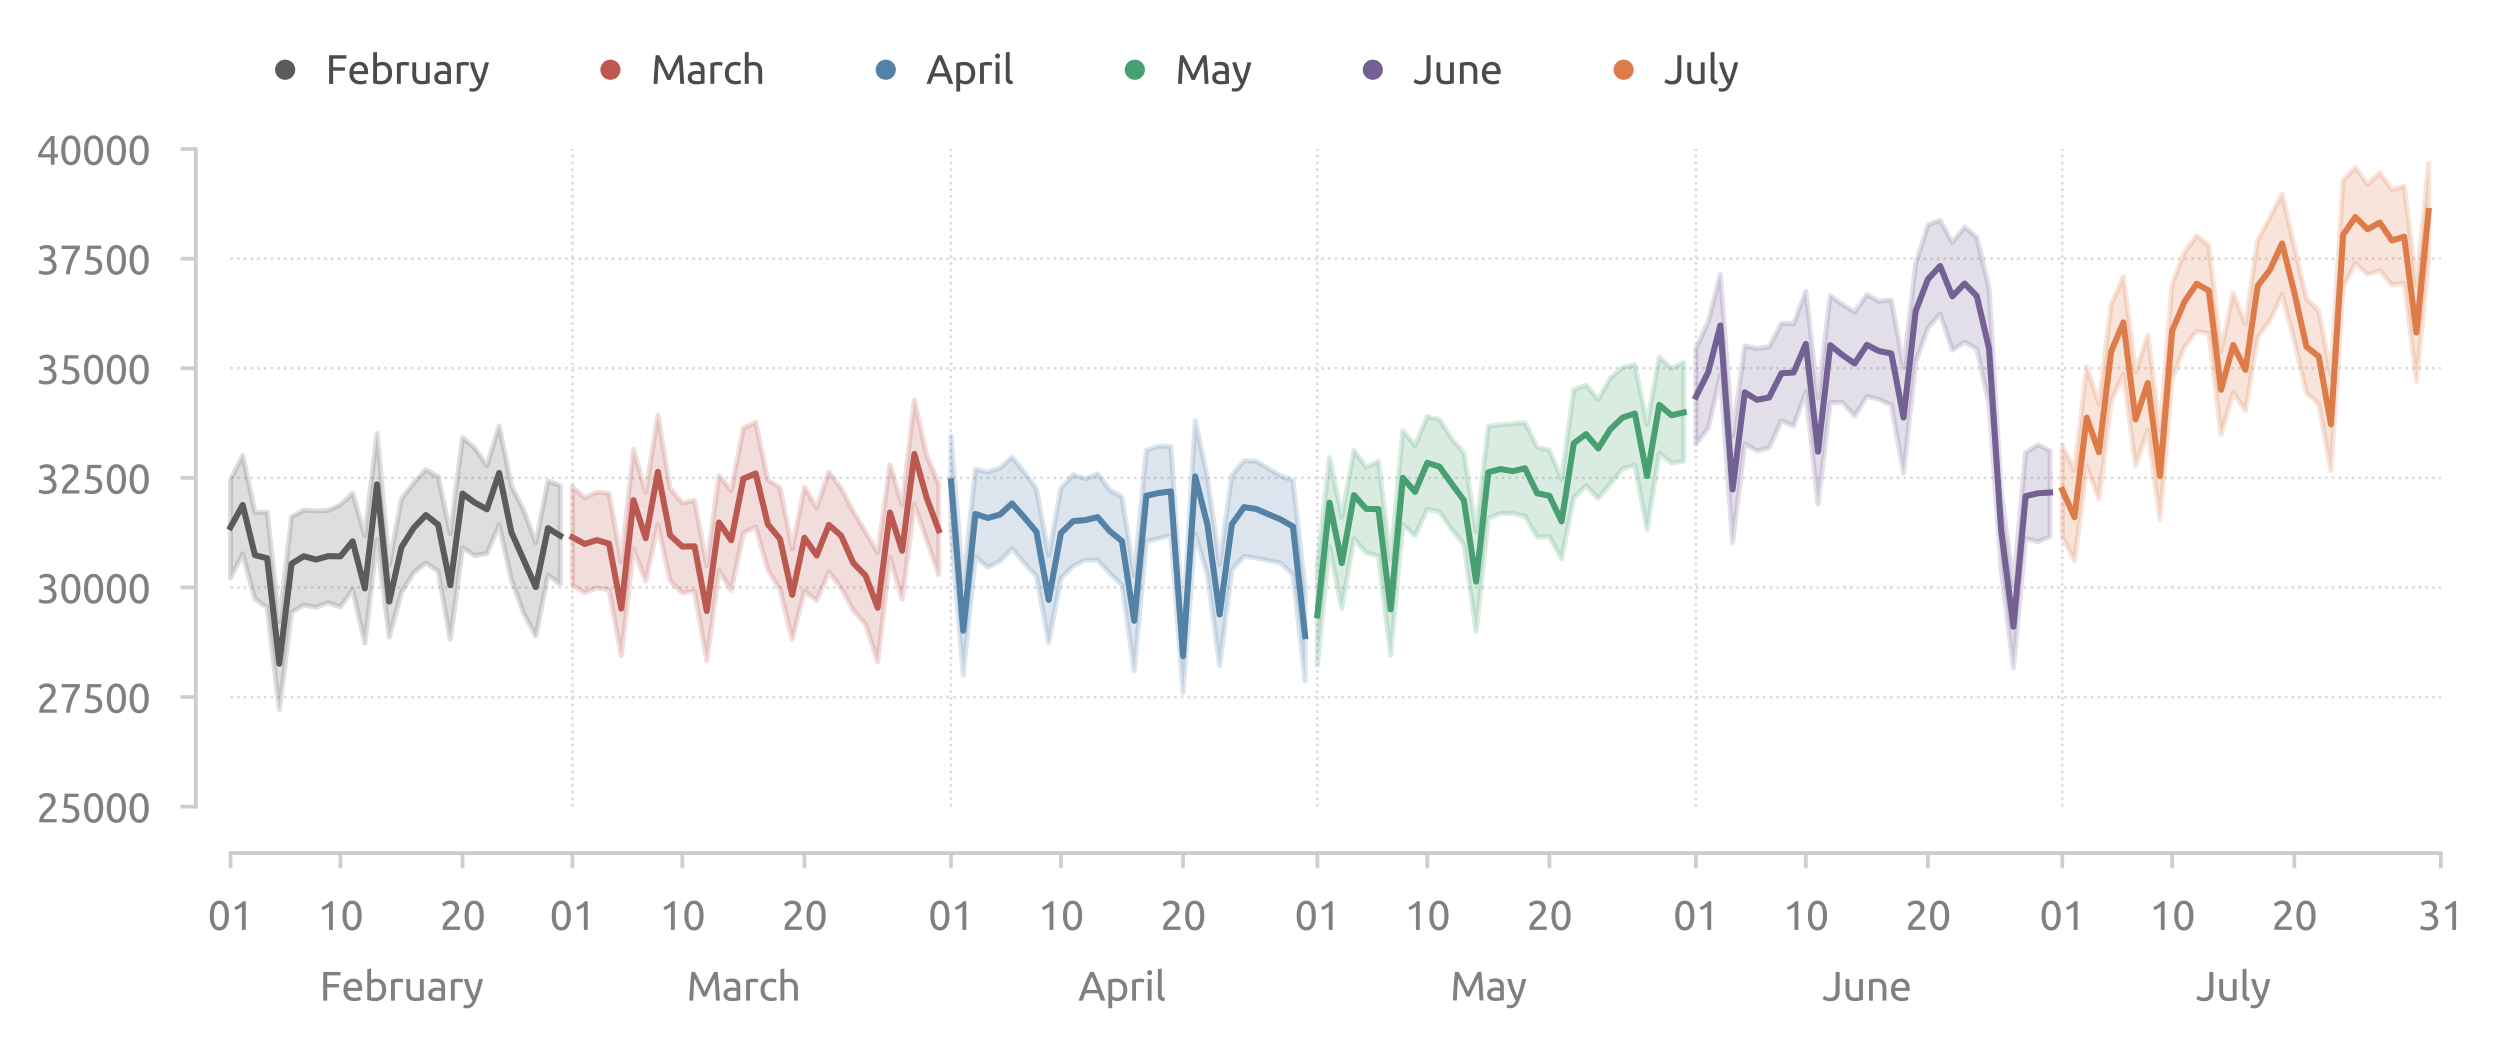 <?xml version="1.0" encoding="utf-8" standalone="no"?>
<!DOCTYPE svg PUBLIC "-//W3C//DTD SVG 1.1//EN"
  "http://www.w3.org/Graphics/SVG/1.1/DTD/svg11.dtd">
<svg xmlns:xlink="http://www.w3.org/1999/xlink" width="494.999pt" height="206.822pt" viewBox="0 0 494.999 206.822" xmlns="http://www.w3.org/2000/svg" version="1.1">
 <defs>
  <style type="text/css">*{stroke-linejoin: round; stroke-linecap: butt}</style>
 </defs>
 <g id="figure_1">
  <g id="patch_1">
   <path d="M 0 206.822 
L 494.999 206.822 
L 494.999 0 
L 0 0 
L 0 206.822 
z
" style="fill: none"/>
  </g>
  <g id="axes_1">
   <g id="patch_2">
    <path d="M 41.263 163.911 
L 487.663 163.911 
L 487.663 25.311 
L 41.263 25.311 
L 41.263 163.911 
z
" style="fill: none"/>
   </g>
   <g id="line2d_1">
    <path d="M 113.341 159.717 
L 113.341 29.505 
" clip-path="url(#pcb1af2c869)" style="fill: none; stroke-dasharray: 0.5,0.825; stroke-dashoffset: 0; stroke: #d9d9d9; stroke-width: 0.5"/>
   </g>
   <g id="line2d_2">
    <path d="M 188.297 159.717 
L 188.297 29.505 
" clip-path="url(#pcb1af2c869)" style="fill: none; stroke-dasharray: 0.5,0.825; stroke-dashoffset: 0; stroke: #d9d9d9; stroke-width: 0.5"/>
   </g>
   <g id="line2d_3">
    <path d="M 260.836 159.717 
L 260.836 29.505 
" clip-path="url(#pcb1af2c869)" style="fill: none; stroke-dasharray: 0.5,0.825; stroke-dashoffset: 0; stroke: #d9d9d9; stroke-width: 0.5"/>
   </g>
   <g id="line2d_4">
    <path d="M 335.792 159.717 
L 335.792 29.505 
" clip-path="url(#pcb1af2c869)" style="fill: none; stroke-dasharray: 0.5,0.825; stroke-dashoffset: 0; stroke: #d9d9d9; stroke-width: 0.5"/>
   </g>
   <g id="line2d_5">
    <path d="M 408.33 159.717 
L 408.33 29.505 
" clip-path="url(#pcb1af2c869)" style="fill: none; stroke-dasharray: 0.5,0.825; stroke-dashoffset: 0; stroke: #d9d9d9; stroke-width: 0.5"/>
   </g>
   <g id="line2d_6">
    <path d="M 45.639 138.015 
L 483.286 138.015 
" clip-path="url(#pcb1af2c869)" style="fill: none; stroke-dasharray: 0.5,0.825; stroke-dashoffset: 0; stroke: #d9d9d9; stroke-width: 0.5"/>
   </g>
   <g id="line2d_7">
    <path d="M 45.639 116.313 
L 483.286 116.313 
" clip-path="url(#pcb1af2c869)" style="fill: none; stroke-dasharray: 0.5,0.825; stroke-dashoffset: 0; stroke: #d9d9d9; stroke-width: 0.5"/>
   </g>
   <g id="line2d_8">
    <path d="M 45.639 94.611 
L 483.286 94.611 
" clip-path="url(#pcb1af2c869)" style="fill: none; stroke-dasharray: 0.5,0.825; stroke-dashoffset: 0; stroke: #d9d9d9; stroke-width: 0.5"/>
   </g>
   <g id="line2d_9">
    <path d="M 45.639 72.909 
L 483.286 72.909 
" clip-path="url(#pcb1af2c869)" style="fill: none; stroke-dasharray: 0.5,0.825; stroke-dashoffset: 0; stroke: #d9d9d9; stroke-width: 0.5"/>
   </g>
   <g id="line2d_10">
    <path d="M 45.639 51.207 
L 483.286 51.207 
" clip-path="url(#pcb1af2c869)" style="fill: none; stroke-dasharray: 0.5,0.825; stroke-dashoffset: 0; stroke: #d9d9d9; stroke-width: 0.5"/>
   </g>
   <g id="axes_2">
    <g id="patch_3">
     <path d="M 41.263 163.911 
L 487.663 163.911 
L 487.663 163.911 
L 41.263 163.911 
L 41.263 163.911 
z
" style="fill: none"/>
    </g>
    <g id="matplotlib.axis_1">
     <g id="xtick_1">
      <g id="line2d_11">
       <path d="M 79.49 163.911 
L 79.49 163.911 
" clip-path="url(#pfa3f999abe)" style="fill: none; stroke-dasharray: 0.5,0.825; stroke-dashoffset: 0; stroke: #d9d9d9; stroke-width: 0.5"/>
      </g>
      <g id="text_1">
       <!-- February -->
       <g style="fill: #808080" transform="translate(63.289 198.119) scale(0.08 -0.08)">
        <defs>
         <path id="Ubuntu-Regular-46" d="M 550 0 
L 550 4435 
L 3226 4435 
L 3226 3904 
L 1171 3904 
L 1171 2566 
L 2995 2566 
L 2995 2042 
L 1171 2042 
L 1171 0 
L 550 0 
z
" transform="scale(0.016)"/>
         <path id="Ubuntu-Regular-65" d="M 326 1658 
Q 326 2099 454 2428 
Q 582 2758 793 2976 
Q 1005 3194 1280 3302 
Q 1555 3411 1843 3411 
Q 2515 3411 2873 2992 
Q 3232 2573 3232 1715 
Q 3232 1677 3232 1616 
Q 3232 1555 3226 1504 
L 947 1504 
Q 986 986 1248 717 
Q 1510 448 2067 448 
Q 2381 448 2595 502 
Q 2810 557 2918 608 
L 3002 109 
Q 2893 51 2621 -13 
Q 2349 -77 2003 -77 
Q 1568 -77 1251 54 
Q 934 186 729 416 
Q 525 646 425 963 
Q 326 1280 326 1658 
z
M 2611 1984 
Q 2618 2387 2410 2646 
Q 2202 2906 1837 2906 
Q 1632 2906 1475 2826 
Q 1318 2746 1209 2618 
Q 1101 2490 1040 2323 
Q 979 2157 960 1984 
L 2611 1984 
z
" transform="scale(0.016)"/>
         <path id="Ubuntu-Regular-62" d="M 1107 3181 
Q 1216 3251 1437 3328 
Q 1658 3405 1946 3405 
Q 2304 3405 2582 3277 
Q 2861 3149 3053 2918 
Q 3245 2688 3344 2368 
Q 3443 2048 3443 1664 
Q 3443 1261 3324 937 
Q 3206 614 2988 390 
Q 2771 166 2464 44 
Q 2157 -77 1773 -77 
Q 1357 -77 1037 -19 
Q 717 38 512 96 
L 512 4864 
L 1107 4966 
L 1107 3181 
z
M 1107 518 
Q 1197 493 1360 470 
Q 1523 448 1766 448 
Q 2246 448 2534 765 
Q 2822 1082 2822 1664 
Q 2822 1920 2771 2144 
Q 2720 2368 2605 2531 
Q 2490 2694 2307 2787 
Q 2125 2880 1869 2880 
Q 1626 2880 1421 2797 
Q 1216 2714 1107 2624 
L 1107 518 
z
" transform="scale(0.016)"/>
         <path id="Ubuntu-Regular-72" d="M 1741 3398 
Q 1818 3398 1917 3388 
Q 2016 3379 2112 3363 
Q 2208 3347 2288 3331 
Q 2368 3315 2406 3302 
L 2304 2784 
Q 2234 2810 2070 2845 
Q 1907 2880 1651 2880 
Q 1485 2880 1321 2845 
Q 1158 2810 1107 2797 
L 1107 0 
L 512 0 
L 512 3187 
Q 723 3264 1036 3331 
Q 1350 3398 1741 3398 
z
" transform="scale(0.016)"/>
         <path id="Ubuntu-Regular-75" d="M 3162 96 
Q 2957 45 2621 -12 
Q 2285 -70 1843 -70 
Q 1459 -70 1196 42 
Q 934 154 774 358 
Q 614 563 544 841 
Q 474 1120 474 1459 
L 474 3328 
L 1069 3328 
L 1069 1587 
Q 1069 979 1261 716 
Q 1453 454 1907 454 
Q 2003 454 2105 460 
Q 2208 467 2297 476 
Q 2387 486 2460 496 
Q 2534 506 2566 518 
L 2566 3328 
L 3162 3328 
L 3162 96 
z
" transform="scale(0.016)"/>
         <path id="Ubuntu-Regular-61" d="M 1638 429 
Q 1850 429 2013 438 
Q 2176 448 2285 474 
L 2285 1466 
Q 2221 1498 2077 1520 
Q 1933 1542 1728 1542 
Q 1594 1542 1443 1523 
Q 1293 1504 1168 1443 
Q 1043 1382 960 1276 
Q 877 1171 877 998 
Q 877 678 1081 553 
Q 1286 429 1638 429 
z
M 1587 3411 
Q 1946 3411 2192 3318 
Q 2438 3226 2588 3056 
Q 2739 2886 2803 2652 
Q 2867 2419 2867 2138 
L 2867 58 
Q 2790 45 2652 22 
Q 2515 0 2342 -19 
Q 2170 -38 1968 -54 
Q 1766 -70 1568 -70 
Q 1286 -70 1049 -12 
Q 813 45 640 169 
Q 467 294 371 499 
Q 275 704 275 992 
Q 275 1267 387 1465 
Q 499 1664 691 1785 
Q 883 1907 1139 1964 
Q 1395 2022 1677 2022 
Q 1766 2022 1862 2012 
Q 1958 2003 2044 1987 
Q 2131 1971 2195 1958 
Q 2259 1946 2285 1939 
L 2285 2106 
Q 2285 2253 2253 2397 
Q 2221 2541 2137 2653 
Q 2054 2765 1910 2832 
Q 1766 2899 1536 2899 
Q 1242 2899 1021 2857 
Q 800 2816 691 2771 
L 621 3264 
Q 736 3315 1005 3363 
Q 1274 3411 1587 3411 
z
" transform="scale(0.016)"/>
         <path id="Ubuntu-Regular-79" d="M 122 -621 
Q 192 -653 304 -681 
Q 416 -710 525 -710 
Q 877 -710 1075 -553 
Q 1274 -397 1434 -45 
Q 1030 723 681 1584 
Q 333 2445 102 3328 
L 742 3328 
Q 813 3040 912 2707 
Q 1011 2374 1132 2022 
Q 1254 1670 1395 1318 
Q 1536 966 1690 640 
Q 1933 1312 2112 1971 
Q 2291 2630 2451 3328 
L 3066 3328 
Q 2835 2387 2553 1520 
Q 2272 653 1946 -102 
Q 1818 -390 1680 -598 
Q 1542 -806 1376 -940 
Q 1210 -1075 1002 -1139 
Q 794 -1203 531 -1203 
Q 461 -1203 384 -1193 
Q 307 -1184 233 -1168 
Q 160 -1152 99 -1133 
Q 38 -1114 13 -1101 
L 122 -621 
z
" transform="scale(0.016)"/>
        </defs>
        <use xlink:href="#Ubuntu-Regular-46"/>
        <use xlink:href="#Ubuntu-Regular-65" x="53.7"/>
        <use xlink:href="#Ubuntu-Regular-62" x="109.6"/>
        <use xlink:href="#Ubuntu-Regular-72" x="168.5"/>
        <use xlink:href="#Ubuntu-Regular-75" x="207.1"/>
        <use xlink:href="#Ubuntu-Regular-61" x="264.5"/>
        <use xlink:href="#Ubuntu-Regular-72" x="316.7"/>
        <use xlink:href="#Ubuntu-Regular-79" x="355.3"/>
       </g>
      </g>
     </g>
     <g id="xtick_2">
      <g id="line2d_12">
       <path d="M 147.192 163.911 
L 147.192 163.911 
" clip-path="url(#pfa3f999abe)" style="fill: none; stroke-dasharray: 0.5,0.825; stroke-dashoffset: 0; stroke: #d9d9d9; stroke-width: 0.5"/>
      </g>
      <g id="text_2">
       <!-- March -->
       <g style="fill: #808080" transform="translate(135.933 198.119) scale(0.08 -0.08)">
        <defs>
         <path id="Ubuntu-Regular-4d" d="M 2541 614 
Q 2477 768 2371 1005 
Q 2266 1242 2144 1517 
Q 2022 1792 1884 2083 
Q 1747 2374 1625 2633 
Q 1504 2893 1398 3097 
Q 1293 3302 1229 3411 
Q 1158 2656 1113 1776 
Q 1069 896 1037 0 
L 429 0 
Q 454 576 486 1161 
Q 518 1747 560 2313 
Q 602 2880 650 3417 
Q 698 3955 755 4435 
L 1299 4435 
Q 1472 4154 1670 3770 
Q 1869 3386 2067 2966 
Q 2266 2547 2451 2128 
Q 2637 1709 2790 1363 
Q 2944 1709 3129 2128 
Q 3315 2547 3513 2966 
Q 3712 3386 3910 3770 
Q 4109 4154 4282 4435 
L 4826 4435 
Q 5043 2291 5152 0 
L 4544 0 
Q 4512 896 4467 1776 
Q 4422 2656 4352 3411 
Q 4288 3302 4182 3097 
Q 4077 2893 3955 2633 
Q 3834 2374 3696 2083 
Q 3558 1792 3436 1517 
Q 3315 1242 3209 1005 
Q 3104 768 3040 614 
L 2541 614 
z
" transform="scale(0.016)"/>
         <path id="Ubuntu-Regular-63" d="M 1958 -77 
Q 1555 -77 1251 51 
Q 947 179 739 409 
Q 531 640 428 957 
Q 326 1274 326 1658 
Q 326 2042 438 2362 
Q 550 2682 755 2915 
Q 960 3149 1257 3280 
Q 1555 3411 1920 3411 
Q 2144 3411 2368 3372 
Q 2592 3334 2797 3251 
L 2662 2746 
Q 2528 2810 2352 2848 
Q 2176 2886 1978 2886 
Q 1478 2886 1212 2572 
Q 947 2259 947 1658 
Q 947 1389 1008 1165 
Q 1069 941 1200 781 
Q 1331 621 1536 534 
Q 1741 448 2035 448 
Q 2272 448 2464 493 
Q 2656 538 2765 589 
L 2848 90 
Q 2797 58 2701 29 
Q 2605 0 2483 -22 
Q 2362 -45 2224 -61 
Q 2086 -77 1958 -77 
z
" transform="scale(0.016)"/>
         <path id="Ubuntu-Regular-68" d="M 512 0 
L 512 4864 
L 1107 4966 
L 1107 3264 
Q 1274 3328 1462 3363 
Q 1651 3398 1837 3398 
Q 2234 3398 2496 3286 
Q 2758 3174 2915 2972 
Q 3072 2771 3136 2489 
Q 3200 2208 3200 1869 
L 3200 0 
L 2605 0 
L 2605 1741 
Q 2605 2048 2563 2265 
Q 2522 2483 2426 2617 
Q 2330 2752 2170 2813 
Q 2010 2874 1773 2874 
Q 1677 2874 1574 2861 
Q 1472 2848 1379 2832 
Q 1286 2816 1212 2797 
Q 1139 2778 1107 2765 
L 1107 0 
L 512 0 
z
" transform="scale(0.016)"/>
        </defs>
        <use xlink:href="#Ubuntu-Regular-4d"/>
        <use xlink:href="#Ubuntu-Regular-61" x="87.1"/>
        <use xlink:href="#Ubuntu-Regular-72" x="139.3"/>
        <use xlink:href="#Ubuntu-Regular-63" x="177.9"/>
        <use xlink:href="#Ubuntu-Regular-68" x="224.4"/>
       </g>
      </g>
     </g>
     <g id="xtick_3">
      <g id="line2d_13">
       <path d="M 222.149 163.911 
L 222.149 163.911 
" clip-path="url(#pfa3f999abe)" style="fill: none; stroke-dasharray: 0.5,0.825; stroke-dashoffset: 0; stroke: #d9d9d9; stroke-width: 0.5"/>
      </g>
      <g id="text_3">
       <!-- April -->
       <g style="fill: #808080" transform="translate(213.493 198.119) scale(0.08 -0.08)">
        <defs>
         <path id="Ubuntu-Regular-41" d="M 3514 0 
Q 3405 288 3309 566 
Q 3213 845 3110 1133 
L 1101 1133 
L 698 0 
L 51 0 
Q 307 704 531 1302 
Q 755 1901 969 2438 
Q 1184 2976 1395 3465 
Q 1606 3955 1837 4435 
L 2406 4435 
Q 2637 3955 2848 3465 
Q 3059 2976 3273 2438 
Q 3488 1901 3712 1302 
Q 3936 704 4192 0 
L 3514 0 
z
M 2931 1645 
Q 2726 2202 2524 2723 
Q 2323 3245 2106 3725 
Q 1882 3245 1680 2723 
Q 1478 2202 1280 1645 
L 2931 1645 
z
" transform="scale(0.016)"/>
         <path id="Ubuntu-Regular-70" d="M 2822 1658 
Q 2822 2240 2534 2553 
Q 2246 2867 1766 2867 
Q 1498 2867 1347 2848 
Q 1197 2829 1107 2803 
L 1107 704 
Q 1216 614 1421 531 
Q 1626 448 1869 448 
Q 2125 448 2307 541 
Q 2490 634 2605 797 
Q 2720 960 2771 1181 
Q 2822 1402 2822 1658 
z
M 3443 1658 
Q 3443 1280 3344 960 
Q 3245 640 3053 409 
Q 2861 179 2582 51 
Q 2304 -77 1946 -77 
Q 1658 -77 1437 0 
Q 1216 77 1107 147 
L 1107 -1184 
L 512 -1184 
L 512 3226 
Q 723 3277 1040 3337 
Q 1357 3398 1773 3398 
Q 2157 3398 2464 3276 
Q 2771 3155 2988 2931 
Q 3206 2707 3324 2384 
Q 3443 2061 3443 1658 
z
" transform="scale(0.016)"/>
         <path id="Ubuntu-Regular-69" d="M 1107 0 
L 512 0 
L 512 3328 
L 1107 3328 
L 1107 0 
z
M 806 3930 
Q 646 3930 534 4035 
Q 422 4141 422 4320 
Q 422 4499 534 4604 
Q 646 4710 806 4710 
Q 966 4710 1078 4604 
Q 1190 4499 1190 4320 
Q 1190 4141 1078 4035 
Q 966 3930 806 3930 
z
" transform="scale(0.016)"/>
         <path id="Ubuntu-Regular-6c" d="M 1510 -64 
Q 960 -51 729 173 
Q 499 397 499 870 
L 499 4864 
L 1094 4966 
L 1094 966 
Q 1094 819 1120 723 
Q 1146 627 1203 569 
Q 1261 512 1357 483 
Q 1453 454 1594 435 
L 1510 -64 
z
" transform="scale(0.016)"/>
        </defs>
        <use xlink:href="#Ubuntu-Regular-41"/>
        <use xlink:href="#Ubuntu-Regular-70" x="66.3"/>
        <use xlink:href="#Ubuntu-Regular-72" x="125.2"/>
        <use xlink:href="#Ubuntu-Regular-69" x="163.8"/>
        <use xlink:href="#Ubuntu-Regular-6c" x="189.1"/>
       </g>
      </g>
     </g>
     <g id="xtick_4">
      <g id="line2d_14">
       <path d="M 294.687 163.911 
L 294.687 163.911 
" clip-path="url(#pfa3f999abe)" style="fill: none; stroke-dasharray: 0.5,0.825; stroke-dashoffset: 0; stroke: #d9d9d9; stroke-width: 0.5"/>
      </g>
      <g id="text_4">
       <!-- May -->
       <g style="fill: #808080" transform="translate(287.127 198.095) scale(0.08 -0.08)">
        <use xlink:href="#Ubuntu-Regular-4d"/>
        <use xlink:href="#Ubuntu-Regular-61" x="87.1"/>
        <use xlink:href="#Ubuntu-Regular-79" x="139.3"/>
       </g>
      </g>
     </g>
     <g id="xtick_5">
      <g id="line2d_15">
       <path d="M 369.643 163.911 
L 369.643 163.911 
" clip-path="url(#pfa3f999abe)" style="fill: none; stroke-dasharray: 0.5,0.825; stroke-dashoffset: 0; stroke: #d9d9d9; stroke-width: 0.5"/>
      </g>
      <g id="text_5">
       <!-- June -->
       <g style="fill: #808080" transform="translate(360.814 198.119) scale(0.08 -0.08)">
        <defs>
         <path id="Ubuntu-Regular-4a" d="M 2682 1427 
Q 2682 1107 2614 832 
Q 2547 557 2377 349 
Q 2208 141 1923 22 
Q 1638 -96 1210 -96 
Q 992 -96 809 -61 
Q 627 -26 480 28 
Q 333 83 224 144 
Q 115 205 51 262 
L 294 755 
Q 429 659 643 553 
Q 858 448 1178 448 
Q 1638 448 1849 681 
Q 2061 915 2061 1485 
L 2061 4435 
L 2682 4435 
L 2682 1427 
z
" transform="scale(0.016)"/>
         <path id="Ubuntu-Regular-6e" d="M 512 3232 
Q 717 3283 1056 3340 
Q 1395 3398 1837 3398 
Q 2234 3398 2496 3286 
Q 2758 3174 2915 2972 
Q 3072 2771 3136 2489 
Q 3200 2208 3200 1869 
L 3200 0 
L 2605 0 
L 2605 1741 
Q 2605 2048 2563 2265 
Q 2522 2483 2426 2617 
Q 2330 2752 2170 2813 
Q 2010 2874 1773 2874 
Q 1677 2874 1574 2867 
Q 1472 2861 1379 2851 
Q 1286 2842 1212 2829 
Q 1139 2816 1107 2810 
L 1107 0 
L 512 0 
L 512 3232 
z
" transform="scale(0.016)"/>
        </defs>
        <use xlink:href="#Ubuntu-Regular-4a"/>
        <use xlink:href="#Ubuntu-Regular-75" x="50"/>
        <use xlink:href="#Ubuntu-Regular-6e" x="107.4"/>
        <use xlink:href="#Ubuntu-Regular-65" x="164.8"/>
       </g>
      </g>
     </g>
     <g id="xtick_6">
      <g id="line2d_16">
       <path d="M 442.181 163.911 
L 442.181 163.911 
" clip-path="url(#pfa3f999abe)" style="fill: none; stroke-dasharray: 0.5,0.825; stroke-dashoffset: 0; stroke: #d9d9d9; stroke-width: 0.5"/>
      </g>
      <g id="text_6">
       <!-- July -->
       <g style="fill: #808080" transform="translate(434.805 198.119) scale(0.08 -0.08)">
        <use xlink:href="#Ubuntu-Regular-4a"/>
        <use xlink:href="#Ubuntu-Regular-75" x="50"/>
        <use xlink:href="#Ubuntu-Regular-6c" x="107.4"/>
        <use xlink:href="#Ubuntu-Regular-79" x="134.7"/>
       </g>
      </g>
     </g>
    </g>
    <g id="matplotlib.axis_2"/>
   </g>
   <g id="matplotlib.axis_3">
    <g id="xtick_7">
     <g id="line2d_17">
      <defs>
       <path id="ma18c9868bb" d="M 0 0 
L 0 3 
" style="stroke: #cecece; stroke-width: 0.75"/>
      </defs>
      <g>
       <use xlink:href="#ma18c9868bb" x="45.639" y="168.911" style="fill: #cecece; stroke: #cecece; stroke-width: 0.75"/>
      </g>
     </g>
     <g id="text_7">
      <!-- 01 -->
      <g style="fill: #808080" transform="translate(41.126 184.119) scale(0.08 -0.08)">
       <defs>
        <path id="Ubuntu-Regular-30" d="M 320 2221 
Q 320 3334 713 3936 
Q 1107 4538 1805 4538 
Q 2502 4538 2896 3936 
Q 3290 3334 3290 2221 
Q 3290 1107 2896 505 
Q 2502 -96 1805 -96 
Q 1107 -96 713 505 
Q 320 1107 320 2221 
z
M 2662 2221 
Q 2662 2586 2620 2912 
Q 2579 3238 2480 3481 
Q 2381 3725 2214 3869 
Q 2048 4013 1805 4013 
Q 1562 4013 1395 3869 
Q 1229 3725 1129 3481 
Q 1030 3238 988 2912 
Q 947 2586 947 2221 
Q 947 1856 988 1529 
Q 1030 1203 1129 960 
Q 1229 717 1395 573 
Q 1562 429 1805 429 
Q 2048 429 2214 573 
Q 2381 717 2480 960 
Q 2579 1203 2620 1529 
Q 2662 1856 2662 2221 
z
" transform="scale(0.016)"/>
        <path id="Ubuntu-Regular-31" d="M 595 3520 
Q 960 3661 1305 3881 
Q 1651 4102 1939 4435 
L 2362 4435 
L 2362 0 
L 1766 0 
L 1766 3610 
Q 1690 3539 1578 3462 
Q 1466 3386 1334 3315 
Q 1203 3245 1059 3181 
Q 915 3117 781 3072 
L 595 3520 
z
" transform="scale(0.016)"/>
       </defs>
       <use xlink:href="#Ubuntu-Regular-30"/>
       <use xlink:href="#Ubuntu-Regular-31" x="56.4"/>
      </g>
     </g>
    </g>
    <g id="xtick_8">
     <g id="line2d_18">
      <g>
       <use xlink:href="#ma18c9868bb" x="67.4" y="168.911" style="fill: #cecece; stroke: #cecece; stroke-width: 0.75"/>
      </g>
     </g>
     <g id="text_8">
      <!-- 10 -->
      <g style="fill: #808080" transform="translate(62.888 184.119) scale(0.08 -0.08)">
       <use xlink:href="#Ubuntu-Regular-31"/>
       <use xlink:href="#Ubuntu-Regular-30" x="56.4"/>
      </g>
     </g>
    </g>
    <g id="xtick_9">
     <g id="line2d_19">
      <g>
       <use xlink:href="#ma18c9868bb" x="91.58" y="168.911" style="fill: #cecece; stroke: #cecece; stroke-width: 0.75"/>
      </g>
     </g>
     <g id="text_9">
      <!-- 20 -->
      <g style="fill: #808080" transform="translate(87.067 184.119) scale(0.08 -0.08)">
       <defs>
        <path id="Ubuntu-Regular-32" d="M 2989 3302 
Q 2989 3072 2896 2857 
Q 2803 2643 2649 2435 
Q 2496 2227 2304 2025 
Q 2112 1824 1920 1632 
Q 1811 1523 1667 1376 
Q 1523 1229 1395 1069 
Q 1267 909 1180 761 
Q 1094 614 1094 506 
L 3136 506 
L 3136 0 
L 448 0 
Q 442 38 442 76 
Q 442 115 442 147 
Q 442 448 541 707 
Q 640 966 800 1196 
Q 960 1427 1158 1632 
Q 1357 1837 1549 2029 
Q 1709 2182 1853 2332 
Q 1997 2483 2109 2633 
Q 2221 2784 2288 2944 
Q 2355 3104 2355 3283 
Q 2355 3475 2294 3609 
Q 2234 3744 2131 3833 
Q 2029 3923 1891 3964 
Q 1754 4006 1600 4006 
Q 1414 4006 1260 3955 
Q 1107 3904 985 3837 
Q 864 3770 781 3696 
Q 698 3622 653 3584 
L 358 4006 
Q 416 4070 531 4163 
Q 646 4256 806 4339 
Q 966 4422 1164 4480 
Q 1363 4538 1594 4538 
Q 2291 4538 2640 4214 
Q 2989 3891 2989 3302 
z
" transform="scale(0.016)"/>
       </defs>
       <use xlink:href="#Ubuntu-Regular-32"/>
       <use xlink:href="#Ubuntu-Regular-30" x="56.4"/>
      </g>
     </g>
    </g>
    <g id="xtick_10">
     <g id="line2d_20">
      <g>
       <use xlink:href="#ma18c9868bb" x="113.341" y="168.911" style="fill: #cecece; stroke: #cecece; stroke-width: 0.75"/>
      </g>
     </g>
     <g id="text_10">
      <!-- 01 -->
      <g style="fill: #808080" transform="translate(108.829 184.119) scale(0.08 -0.08)">
       <use xlink:href="#Ubuntu-Regular-30"/>
       <use xlink:href="#Ubuntu-Regular-31" x="56.4"/>
      </g>
     </g>
    </g>
    <g id="xtick_11">
     <g id="line2d_21">
      <g>
       <use xlink:href="#ma18c9868bb" x="135.103" y="168.911" style="fill: #cecece; stroke: #cecece; stroke-width: 0.75"/>
      </g>
     </g>
     <g id="text_11">
      <!-- 10 -->
      <g style="fill: #808080" transform="translate(130.59 184.119) scale(0.08 -0.08)">
       <use xlink:href="#Ubuntu-Regular-31"/>
       <use xlink:href="#Ubuntu-Regular-30" x="56.4"/>
      </g>
     </g>
    </g>
    <g id="xtick_12">
     <g id="line2d_22">
      <g>
       <use xlink:href="#ma18c9868bb" x="159.282" y="168.911" style="fill: #cecece; stroke: #cecece; stroke-width: 0.75"/>
      </g>
     </g>
     <g id="text_12">
      <!-- 20 -->
      <g style="fill: #808080" transform="translate(154.77 184.119) scale(0.08 -0.08)">
       <use xlink:href="#Ubuntu-Regular-32"/>
       <use xlink:href="#Ubuntu-Regular-30" x="56.4"/>
      </g>
     </g>
    </g>
    <g id="xtick_13">
     <g id="line2d_23">
      <g>
       <use xlink:href="#ma18c9868bb" x="188.297" y="168.911" style="fill: #cecece; stroke: #cecece; stroke-width: 0.75"/>
      </g>
     </g>
     <g id="text_13">
      <!-- 01 -->
      <g style="fill: #808080" transform="translate(183.785 184.119) scale(0.08 -0.08)">
       <use xlink:href="#Ubuntu-Regular-30"/>
       <use xlink:href="#Ubuntu-Regular-31" x="56.4"/>
      </g>
     </g>
    </g>
    <g id="xtick_14">
     <g id="line2d_24">
      <g>
       <use xlink:href="#ma18c9868bb" x="210.059" y="168.911" style="fill: #cecece; stroke: #cecece; stroke-width: 0.75"/>
      </g>
     </g>
     <g id="text_14">
      <!-- 10 -->
      <g style="fill: #808080" transform="translate(205.546 184.119) scale(0.08 -0.08)">
       <use xlink:href="#Ubuntu-Regular-31"/>
       <use xlink:href="#Ubuntu-Regular-30" x="56.4"/>
      </g>
     </g>
    </g>
    <g id="xtick_15">
     <g id="line2d_25">
      <g>
       <use xlink:href="#ma18c9868bb" x="234.238" y="168.911" style="fill: #cecece; stroke: #cecece; stroke-width: 0.75"/>
      </g>
     </g>
     <g id="text_15">
      <!-- 20 -->
      <g style="fill: #808080" transform="translate(229.726 184.119) scale(0.08 -0.08)">
       <use xlink:href="#Ubuntu-Regular-32"/>
       <use xlink:href="#Ubuntu-Regular-30" x="56.4"/>
      </g>
     </g>
    </g>
    <g id="xtick_16">
     <g id="line2d_26">
      <g>
       <use xlink:href="#ma18c9868bb" x="260.836" y="168.911" style="fill: #cecece; stroke: #cecece; stroke-width: 0.75"/>
      </g>
     </g>
     <g id="text_16">
      <!-- 01 -->
      <g style="fill: #808080" transform="translate(256.323 184.119) scale(0.08 -0.08)">
       <use xlink:href="#Ubuntu-Regular-30"/>
       <use xlink:href="#Ubuntu-Regular-31" x="56.4"/>
      </g>
     </g>
    </g>
    <g id="xtick_17">
     <g id="line2d_27">
      <g>
       <use xlink:href="#ma18c9868bb" x="282.597" y="168.911" style="fill: #cecece; stroke: #cecece; stroke-width: 0.75"/>
      </g>
     </g>
     <g id="text_17">
      <!-- 10 -->
      <g style="fill: #808080" transform="translate(278.085 184.119) scale(0.08 -0.08)">
       <use xlink:href="#Ubuntu-Regular-31"/>
       <use xlink:href="#Ubuntu-Regular-30" x="56.4"/>
      </g>
     </g>
    </g>
    <g id="xtick_18">
     <g id="line2d_28">
      <g>
       <use xlink:href="#ma18c9868bb" x="306.776" y="168.911" style="fill: #cecece; stroke: #cecece; stroke-width: 0.75"/>
      </g>
     </g>
     <g id="text_18">
      <!-- 20 -->
      <g style="fill: #808080" transform="translate(302.264 184.119) scale(0.08 -0.08)">
       <use xlink:href="#Ubuntu-Regular-32"/>
       <use xlink:href="#Ubuntu-Regular-30" x="56.4"/>
      </g>
     </g>
    </g>
    <g id="xtick_19">
     <g id="line2d_29">
      <g>
       <use xlink:href="#ma18c9868bb" x="335.792" y="168.911" style="fill: #cecece; stroke: #cecece; stroke-width: 0.75"/>
      </g>
     </g>
     <g id="text_19">
      <!-- 01 -->
      <g style="fill: #808080" transform="translate(331.279 184.119) scale(0.08 -0.08)">
       <use xlink:href="#Ubuntu-Regular-30"/>
       <use xlink:href="#Ubuntu-Regular-31" x="56.4"/>
      </g>
     </g>
    </g>
    <g id="xtick_20">
     <g id="line2d_30">
      <g>
       <use xlink:href="#ma18c9868bb" x="357.553" y="168.911" style="fill: #cecece; stroke: #cecece; stroke-width: 0.75"/>
      </g>
     </g>
     <g id="text_20">
      <!-- 10 -->
      <g style="fill: #808080" transform="translate(353.041 184.119) scale(0.08 -0.08)">
       <use xlink:href="#Ubuntu-Regular-31"/>
       <use xlink:href="#Ubuntu-Regular-30" x="56.4"/>
      </g>
     </g>
    </g>
    <g id="xtick_21">
     <g id="line2d_31">
      <g>
       <use xlink:href="#ma18c9868bb" x="381.733" y="168.911" style="fill: #cecece; stroke: #cecece; stroke-width: 0.75"/>
      </g>
     </g>
     <g id="text_21">
      <!-- 20 -->
      <g style="fill: #808080" transform="translate(377.22 184.119) scale(0.08 -0.08)">
       <use xlink:href="#Ubuntu-Regular-32"/>
       <use xlink:href="#Ubuntu-Regular-30" x="56.4"/>
      </g>
     </g>
    </g>
    <g id="xtick_22">
     <g id="line2d_32">
      <g>
       <use xlink:href="#ma18c9868bb" x="408.33" y="168.911" style="fill: #cecece; stroke: #cecece; stroke-width: 0.75"/>
      </g>
     </g>
     <g id="text_22">
      <!-- 01 -->
      <g style="fill: #808080" transform="translate(403.817 184.119) scale(0.08 -0.08)">
       <use xlink:href="#Ubuntu-Regular-30"/>
       <use xlink:href="#Ubuntu-Regular-31" x="56.4"/>
      </g>
     </g>
    </g>
    <g id="xtick_23">
     <g id="line2d_33">
      <g>
       <use xlink:href="#ma18c9868bb" x="430.091" y="168.911" style="fill: #cecece; stroke: #cecece; stroke-width: 0.75"/>
      </g>
     </g>
     <g id="text_23">
      <!-- 10 -->
      <g style="fill: #808080" transform="translate(425.579 184.119) scale(0.08 -0.08)">
       <use xlink:href="#Ubuntu-Regular-31"/>
       <use xlink:href="#Ubuntu-Regular-30" x="56.4"/>
      </g>
     </g>
    </g>
    <g id="xtick_24">
     <g id="line2d_34">
      <g>
       <use xlink:href="#ma18c9868bb" x="454.271" y="168.911" style="fill: #cecece; stroke: #cecece; stroke-width: 0.75"/>
      </g>
     </g>
     <g id="text_24">
      <!-- 20 -->
      <g style="fill: #808080" transform="translate(449.758 184.119) scale(0.08 -0.08)">
       <use xlink:href="#Ubuntu-Regular-32"/>
       <use xlink:href="#Ubuntu-Regular-30" x="56.4"/>
      </g>
     </g>
    </g>
    <g id="xtick_25">
     <g id="line2d_35">
      <g>
       <use xlink:href="#ma18c9868bb" x="483.286" y="168.911" style="fill: #cecece; stroke: #cecece; stroke-width: 0.75"/>
      </g>
     </g>
     <g id="text_25">
      <!-- 31 -->
      <g style="fill: #808080" transform="translate(478.774 184.119) scale(0.08 -0.08)">
       <defs>
        <path id="Ubuntu-Regular-33" d="M 1446 435 
Q 2016 435 2262 659 
Q 2509 883 2509 1261 
Q 2509 1504 2406 1670 
Q 2304 1837 2137 1936 
Q 1971 2035 1750 2076 
Q 1530 2118 1299 2118 
L 1146 2118 
L 1146 2605 
L 1357 2605 
Q 1517 2605 1686 2637 
Q 1856 2669 1997 2752 
Q 2138 2835 2227 2979 
Q 2317 3123 2317 3341 
Q 2317 3520 2253 3648 
Q 2189 3776 2083 3859 
Q 1978 3942 1840 3977 
Q 1702 4013 1549 4013 
Q 1242 4013 1027 3923 
Q 813 3834 666 3738 
L 435 4192 
Q 512 4243 630 4304 
Q 749 4365 896 4416 
Q 1043 4467 1212 4502 
Q 1382 4538 1568 4538 
Q 1920 4538 2176 4451 
Q 2432 4365 2598 4208 
Q 2765 4051 2848 3836 
Q 2931 3622 2931 3373 
Q 2931 3027 2732 2780 
Q 2534 2534 2253 2406 
Q 2426 2355 2586 2259 
Q 2746 2163 2864 2016 
Q 2982 1869 3056 1677 
Q 3130 1485 3130 1248 
Q 3130 960 3030 713 
Q 2931 467 2723 288 
Q 2515 109 2201 6 
Q 1888 -96 1459 -96 
Q 1293 -96 1117 -70 
Q 941 -45 787 -6 
Q 634 32 518 70 
Q 403 109 352 134 
L 467 653 
Q 576 602 829 518 
Q 1082 435 1446 435 
z
" transform="scale(0.016)"/>
       </defs>
       <use xlink:href="#Ubuntu-Regular-33"/>
       <use xlink:href="#Ubuntu-Regular-31" x="56.4"/>
      </g>
     </g>
    </g>
   </g>
   <g id="matplotlib.axis_4">
    <g id="ytick_1">
     <g id="line2d_36">
      <defs>
       <path id="m1f419de40e" d="M 0 0 
L -3 0 
" style="stroke: #cecece; stroke-width: 0.75"/>
      </defs>
      <g>
       <use xlink:href="#m1f419de40e" x="38.763" y="159.717" style="fill: #cecece; stroke: #cecece; stroke-width: 0.75"/>
      </g>
     </g>
     <g id="text_26">
      <!-- 25000 -->
      <g style="fill: #808080" transform="translate(7.2 162.821) scale(0.08 -0.08)">
       <defs>
        <path id="Ubuntu-Regular-35" d="M 1274 2726 
Q 2240 2688 2691 2304 
Q 3142 1920 3142 1261 
Q 3142 966 3043 716 
Q 2944 467 2742 288 
Q 2541 109 2233 6 
Q 1926 -96 1504 -96 
Q 1338 -96 1165 -70 
Q 992 -45 845 -6 
Q 698 32 582 70 
Q 467 109 416 134 
L 531 653 
Q 640 602 886 518 
Q 1133 435 1491 435 
Q 1779 435 1974 499 
Q 2170 563 2291 672 
Q 2413 781 2467 925 
Q 2522 1069 2522 1229 
Q 2522 1472 2438 1661 
Q 2355 1850 2144 1978 
Q 1933 2106 1581 2173 
Q 1229 2240 691 2240 
Q 730 2554 752 2829 
Q 774 3104 793 3366 
Q 813 3629 825 3888 
Q 838 4147 851 4435 
L 2989 4435 
L 2989 3930 
L 1370 3930 
Q 1363 3834 1350 3670 
Q 1338 3507 1325 3331 
Q 1312 3155 1299 2988 
Q 1286 2822 1274 2726 
z
" transform="scale(0.016)"/>
       </defs>
       <use xlink:href="#Ubuntu-Regular-32"/>
       <use xlink:href="#Ubuntu-Regular-35" x="56.4"/>
       <use xlink:href="#Ubuntu-Regular-30" x="112.8"/>
       <use xlink:href="#Ubuntu-Regular-30" x="169.2"/>
       <use xlink:href="#Ubuntu-Regular-30" x="225.6"/>
      </g>
     </g>
    </g>
    <g id="ytick_2">
     <g id="line2d_37">
      <g>
       <use xlink:href="#m1f419de40e" x="38.763" y="138.015" style="fill: #cecece; stroke: #cecece; stroke-width: 0.75"/>
      </g>
     </g>
     <g id="text_27">
      <!-- 27500 -->
      <g style="fill: #808080" transform="translate(7.2 141.119) scale(0.08 -0.08)">
       <defs>
        <path id="Ubuntu-Regular-37" d="M 1043 0 
Q 1082 512 1226 1078 
Q 1370 1645 1581 2179 
Q 1792 2714 2045 3171 
Q 2298 3629 2541 3917 
L 384 3917 
L 384 4435 
L 3206 4435 
L 3206 3942 
Q 2995 3699 2739 3273 
Q 2483 2848 2256 2320 
Q 2029 1792 1865 1193 
Q 1702 595 1664 0 
L 1043 0 
z
" transform="scale(0.016)"/>
       </defs>
       <use xlink:href="#Ubuntu-Regular-32"/>
       <use xlink:href="#Ubuntu-Regular-37" x="56.4"/>
       <use xlink:href="#Ubuntu-Regular-35" x="112.8"/>
       <use xlink:href="#Ubuntu-Regular-30" x="169.2"/>
       <use xlink:href="#Ubuntu-Regular-30" x="225.6"/>
      </g>
     </g>
    </g>
    <g id="ytick_3">
     <g id="line2d_38">
      <g>
       <use xlink:href="#m1f419de40e" x="38.763" y="116.313" style="fill: #cecece; stroke: #cecece; stroke-width: 0.75"/>
      </g>
     </g>
     <g id="text_28">
      <!-- 30000 -->
      <g style="fill: #808080" transform="translate(7.2 119.417) scale(0.08 -0.08)">
       <use xlink:href="#Ubuntu-Regular-33"/>
       <use xlink:href="#Ubuntu-Regular-30" x="56.4"/>
       <use xlink:href="#Ubuntu-Regular-30" x="112.8"/>
       <use xlink:href="#Ubuntu-Regular-30" x="169.2"/>
       <use xlink:href="#Ubuntu-Regular-30" x="225.6"/>
      </g>
     </g>
    </g>
    <g id="ytick_4">
     <g id="line2d_39">
      <g>
       <use xlink:href="#m1f419de40e" x="38.763" y="94.611" style="fill: #cecece; stroke: #cecece; stroke-width: 0.75"/>
      </g>
     </g>
     <g id="text_29">
      <!-- 32500 -->
      <g style="fill: #808080" transform="translate(7.2 97.715) scale(0.08 -0.08)">
       <use xlink:href="#Ubuntu-Regular-33"/>
       <use xlink:href="#Ubuntu-Regular-32" x="56.4"/>
       <use xlink:href="#Ubuntu-Regular-35" x="112.8"/>
       <use xlink:href="#Ubuntu-Regular-30" x="169.2"/>
       <use xlink:href="#Ubuntu-Regular-30" x="225.6"/>
      </g>
     </g>
    </g>
    <g id="ytick_5">
     <g id="line2d_40">
      <g>
       <use xlink:href="#m1f419de40e" x="38.763" y="72.909" style="fill: #cecece; stroke: #cecece; stroke-width: 0.75"/>
      </g>
     </g>
     <g id="text_30">
      <!-- 35000 -->
      <g style="fill: #808080" transform="translate(7.2 76.013) scale(0.08 -0.08)">
       <use xlink:href="#Ubuntu-Regular-33"/>
       <use xlink:href="#Ubuntu-Regular-35" x="56.4"/>
       <use xlink:href="#Ubuntu-Regular-30" x="112.8"/>
       <use xlink:href="#Ubuntu-Regular-30" x="169.2"/>
       <use xlink:href="#Ubuntu-Regular-30" x="225.6"/>
      </g>
     </g>
    </g>
    <g id="ytick_6">
     <g id="line2d_41">
      <g>
       <use xlink:href="#m1f419de40e" x="38.763" y="51.207" style="fill: #cecece; stroke: #cecece; stroke-width: 0.75"/>
      </g>
     </g>
     <g id="text_31">
      <!-- 37500 -->
      <g style="fill: #808080" transform="translate(7.2 54.311) scale(0.08 -0.08)">
       <use xlink:href="#Ubuntu-Regular-33"/>
       <use xlink:href="#Ubuntu-Regular-37" x="56.4"/>
       <use xlink:href="#Ubuntu-Regular-35" x="112.8"/>
       <use xlink:href="#Ubuntu-Regular-30" x="169.2"/>
       <use xlink:href="#Ubuntu-Regular-30" x="225.6"/>
      </g>
     </g>
    </g>
    <g id="ytick_7">
     <g id="line2d_42">
      <g>
       <use xlink:href="#m1f419de40e" x="38.763" y="29.505" style="fill: #cecece; stroke: #cecece; stroke-width: 0.75"/>
      </g>
     </g>
     <g id="text_32">
      <!-- 40000 -->
      <g style="fill: #808080" transform="translate(7.2 32.609) scale(0.08 -0.08)">
       <defs>
        <path id="Ubuntu-Regular-34" d="M 256 1536 
Q 378 1818 589 2192 
Q 800 2566 1065 2963 
Q 1331 3360 1635 3744 
Q 1939 4128 2246 4435 
L 2816 4435 
L 2816 1619 
L 3341 1619 
L 3341 1133 
L 2816 1133 
L 2816 0 
L 2240 0 
L 2240 1133 
L 256 1133 
L 256 1536 
z
M 2240 3731 
Q 2048 3526 1853 3273 
Q 1658 3021 1472 2745 
Q 1286 2470 1123 2182 
Q 960 1894 832 1619 
L 2240 1619 
L 2240 3731 
z
" transform="scale(0.016)"/>
       </defs>
       <use xlink:href="#Ubuntu-Regular-34"/>
       <use xlink:href="#Ubuntu-Regular-30" x="56.4"/>
       <use xlink:href="#Ubuntu-Regular-30" x="112.8"/>
       <use xlink:href="#Ubuntu-Regular-30" x="169.2"/>
       <use xlink:href="#Ubuntu-Regular-30" x="225.6"/>
      </g>
     </g>
    </g>
   </g>
   <g id="PolyCollection_1">
    <defs>
     <path id="mde600dcae0" d="M 45.639 -111.819 
L 45.639 -92.373 
L 48.057 -97.178 
L 50.475 -88.241 
L 52.893 -86.544 
L 55.311 -66.344 
L 57.729 -85.589 
L 60.147 -87.027 
L 62.565 -86.588 
L 64.982 -87.502 
L 67.4 -86.642 
L 69.818 -90.082 
L 72.236 -79.514 
L 74.654 -99.956 
L 77.072 -80.646 
L 79.49 -89.526 
L 81.908 -93.408 
L 84.326 -95.364 
L 86.744 -93.722 
L 89.162 -80.252 
L 91.58 -98.359 
L 93.998 -96.831 
L 96.416 -97.257 
L 98.834 -102.927 
L 101.252 -92.104 
L 103.67 -85.411 
L 106.087 -80.894 
L 108.505 -92.997 
L 110.923 -91.157 
L 110.923 -110.642 
L 110.923 -110.642 
L 108.505 -111.57 
L 106.087 -99.379 
L 103.67 -105.842 
L 101.252 -110.593 
L 98.834 -122.499 
L 96.416 -114.635 
L 93.998 -118.088 
L 91.58 -120.179 
L 89.162 -101.166 
L 86.744 -112.447 
L 84.326 -113.836 
L 81.908 -111.198 
L 79.49 -108.05 
L 77.072 -95.01 
L 74.654 -121.006 
L 72.236 -100.736 
L 69.818 -109.115 
L 67.4 -106.871 
L 64.982 -105.768 
L 62.565 -105.645 
L 60.147 -105.815 
L 57.729 -104.511 
L 55.311 -83.738 
L 52.893 -105.42 
L 50.475 -105.382 
L 48.057 -116.599 
L 45.639 -111.819 
z
" style="stroke: #5b5b5b; stroke-opacity: 0.2"/>
    </defs>
    <g clip-path="url(#pcb1af2c869)">
     <use xlink:href="#mde600dcae0" x="0" y="206.822" style="fill: #5b5b5b; fill-opacity: 0.2; stroke: #5b5b5b; stroke-opacity: 0.2"/>
    </g>
   </g>
   <g id="PolyCollection_2">
    <defs>
     <path id="m4f21b74d31" d="M 113.341 -110.405 
L 113.341 -90.971 
L 115.759 -89.42 
L 118.177 -90.441 
L 120.595 -89.994 
L 123.013 -77 
L 125.431 -98.097 
L 127.849 -91.744 
L 130.267 -102.921 
L 132.685 -91.775 
L 135.103 -89.42 
L 137.521 -89.737 
L 139.939 -75.96 
L 142.357 -93.847 
L 144.774 -89.933 
L 147.192 -101.26 
L 149.61 -102.54 
L 152.028 -94.039 
L 154.446 -90.104 
L 156.864 -80.233 
L 159.282 -89.821 
L 161.7 -87.915 
L 164.118 -93.595 
L 166.536 -90.435 
L 168.954 -85.945 
L 171.372 -83.194 
L 173.79 -75.823 
L 176.208 -96.448 
L 178.626 -88.127 
L 181.044 -107.015 
L 183.462 -99.946 
L 185.879 -93.061 
L 185.879 -110.998 
L 185.879 -110.998 
L 183.462 -116.709 
L 181.044 -127.556 
L 178.626 -106.804 
L 176.208 -114.834 
L 173.79 -97.377 
L 171.372 -101.507 
L 168.954 -105.495 
L 166.536 -110.172 
L 164.118 -113.32 
L 161.7 -106.247 
L 159.282 -110.348 
L 156.864 -98.163 
L 154.446 -110.278 
L 152.028 -111.772 
L 149.61 -123.206 
L 147.192 -122.069 
L 144.774 -109.708 
L 142.357 -112.628 
L 139.939 -94.8 
L 137.521 -107.734 
L 135.103 -107.206 
L 132.685 -110.114 
L 130.267 -124.629 
L 127.849 -109.358 
L 125.431 -117.81 
L 123.013 -95.579 
L 120.595 -109.112 
L 118.177 -109.347 
L 115.759 -108.285 
L 113.341 -110.405 
z
" style="stroke: #bb5951; stroke-opacity: 0.2"/>
    </defs>
    <g clip-path="url(#pcb1af2c869)">
     <use xlink:href="#m4f21b74d31" x="0" y="206.822" style="fill: #bb5951; fill-opacity: 0.2; stroke: #bb5951; stroke-opacity: 0.2"/>
    </g>
   </g>
   <g id="PolyCollection_3">
    <defs>
     <path id="m927d7d444d" d="M 188.297 -120.525 
L 188.297 -102.182 
L 190.715 -73.181 
L 193.133 -96.559 
L 195.551 -94.523 
L 197.969 -95.644 
L 200.387 -98.179 
L 202.805 -95.365 
L 205.223 -92.674 
L 207.641 -79.584 
L 210.059 -92.309 
L 212.477 -94.737 
L 214.895 -95.926 
L 217.313 -95.897 
L 219.731 -93.296 
L 222.149 -90.99 
L 224.566 -74.013 
L 226.984 -99.568 
L 229.402 -100.226 
L 231.82 -100.806 
L 234.238 -69.656 
L 236.656 -101.058 
L 239.074 -93.05 
L 241.492 -75.025 
L 243.91 -93.941 
L 246.328 -96.691 
L 248.746 -96.321 
L 251.164 -95.823 
L 253.582 -95.332 
L 256 -93.055 
L 258.418 -71.97 
L 258.418 -90.194 
L 258.418 -90.194 
L 256 -111.684 
L 253.582 -112.575 
L 251.164 -114.067 
L 248.746 -115.479 
L 246.328 -115.613 
L 243.91 -112.726 
L 241.492 -95.117 
L 239.074 -112.251 
L 236.656 -123.494 
L 234.238 -83.918 
L 231.82 -118.398 
L 229.402 -118.495 
L 226.984 -117.651 
L 224.566 -92.832 
L 222.149 -108.436 
L 219.731 -109.796 
L 217.313 -113.015 
L 214.895 -112.022 
L 212.477 -112.825 
L 210.059 -110.136 
L 207.641 -96.886 
L 205.223 -110.046 
L 202.805 -113.358 
L 200.387 -116.274 
L 197.969 -114.151 
L 195.551 -113.368 
L 193.133 -113.91 
L 190.715 -91.191 
L 188.297 -120.525 
z
" style="stroke: #5481a6; stroke-opacity: 0.2"/>
    </defs>
    <g clip-path="url(#pcb1af2c869)">
     <use xlink:href="#m927d7d444d" x="0" y="206.822" style="fill: #5481a6; fill-opacity: 0.2; stroke: #5481a6; stroke-opacity: 0.2"/>
    </g>
   </g>
   <g id="PolyCollection_4">
    <defs>
     <path id="ma85f3e0fd5" d="M 260.836 -94.994 
L 260.836 -75.135 
L 263.254 -98.574 
L 265.671 -86.408 
L 268.089 -100.147 
L 270.507 -97.347 
L 272.925 -96.736 
L 275.343 -77.071 
L 277.761 -102.95 
L 280.179 -100.783 
L 282.597 -105.963 
L 285.015 -105.506 
L 287.433 -102.036 
L 289.851 -98.995 
L 292.269 -81.794 
L 294.687 -104.187 
L 297.105 -105.173 
L 299.523 -105.16 
L 301.941 -104.604 
L 304.359 -100.484 
L 306.776 -100.594 
L 309.194 -96.232 
L 311.612 -108.225 
L 314.03 -110.66 
L 316.448 -108.176 
L 318.866 -111.064 
L 321.284 -113.996 
L 323.702 -114.76 
L 326.12 -101.942 
L 328.538 -117.033 
L 330.956 -115.158 
L 333.374 -115.467 
L 333.374 -135.095 
L 333.374 -135.095 
L 330.956 -133.872 
L 328.538 -136.078 
L 326.12 -122.819 
L 323.702 -134.627 
L 321.284 -134.069 
L 318.866 -131.973 
L 316.448 -127.706 
L 314.03 -130.569 
L 311.612 -129.632 
L 309.194 -111.96 
L 306.776 -117.688 
L 304.359 -118.286 
L 301.941 -123.137 
L 299.523 -122.924 
L 297.105 -122.707 
L 294.687 -122.435 
L 292.269 -101.644 
L 289.851 -117.114 
L 287.433 -119.951 
L 285.015 -123.788 
L 282.597 -124.287 
L 280.179 -118.608 
L 277.761 -121.565 
L 275.343 -96.025 
L 272.925 -115.479 
L 270.507 -114.287 
L 268.089 -117.674 
L 265.671 -104.415 
L 263.254 -116.202 
L 260.836 -94.994 
z
" style="stroke: #48a072; stroke-opacity: 0.2"/>
    </defs>
    <g clip-path="url(#pcb1af2c869)">
     <use xlink:href="#ma85f3e0fd5" x="0" y="206.822" style="fill: #48a072; fill-opacity: 0.2; stroke: #48a072; stroke-opacity: 0.2"/>
    </g>
   </g>
   <g id="PolyCollection_5">
    <defs>
     <path id="ma98baa5d6c" d="M 335.792 -137.8 
L 335.792 -118.894 
L 338.21 -122.066 
L 340.628 -132.443 
L 343.046 -99.385 
L 345.463 -118.987 
L 347.881 -117.538 
L 350.299 -118.174 
L 352.717 -123.525 
L 355.135 -122.465 
L 357.553 -129.255 
L 359.971 -107.056 
L 362.389 -127.094 
L 364.807 -127.155 
L 367.225 -124.453 
L 369.643 -128.347 
L 372.061 -127.719 
L 374.479 -126.674 
L 376.897 -113.207 
L 379.315 -135.079 
L 381.733 -141.912 
L 384.151 -144.695 
L 386.568 -137.476 
L 388.986 -139.096 
L 391.404 -137.725 
L 393.822 -126.935 
L 396.24 -93.873 
L 398.658 -74.535 
L 401.076 -100.195 
L 403.494 -99.558 
L 405.912 -100.566 
L 405.912 -117.565 
L 405.912 -117.565 
L 403.494 -118.733 
L 401.076 -117.226 
L 398.658 -90.914 
L 396.24 -109.392 
L 393.822 -149.774 
L 391.404 -159.807 
L 388.986 -161.87 
L 386.568 -158.767 
L 384.151 -163.198 
L 381.733 -162.237 
L 379.315 -154.629 
L 376.897 -134.136 
L 374.479 -147.446 
L 372.061 -147.161 
L 369.643 -148.469 
L 367.225 -145.009 
L 364.807 -146.531 
L 362.389 -148.252 
L 359.971 -127.986 
L 357.553 -149.105 
L 355.135 -142.714 
L 352.717 -142.816 
L 350.299 -138.166 
L 347.881 -137.794 
L 345.463 -138.335 
L 343.046 -120.551 
L 340.628 -152.436 
L 338.21 -143.112 
L 335.792 -137.8 
z
" style="stroke: #736194; stroke-opacity: 0.2"/>
    </defs>
    <g clip-path="url(#pcb1af2c869)">
     <use xlink:href="#ma98baa5d6c" x="0" y="206.822" style="fill: #736194; fill-opacity: 0.2; stroke: #736194; stroke-opacity: 0.2"/>
    </g>
   </g>
   <g id="PolyCollection_6">
    <defs>
     <path id="me022dfc5a3" d="M 408.33 -118.63 
L 408.33 -100.586 
L 410.748 -95.768 
L 413.166 -114.441 
L 415.584 -107.996 
L 418.002 -127.311 
L 420.42 -132.742 
L 422.838 -114.608 
L 425.255 -121.604 
L 427.673 -104.009 
L 430.091 -131.787 
L 432.509 -138.117 
L 434.927 -141.253 
L 437.345 -140.782 
L 439.763 -120.786 
L 442.181 -129.098 
L 444.599 -125.514 
L 447.017 -140.055 
L 449.435 -143.338 
L 451.853 -148.496 
L 454.271 -139.382 
L 456.689 -128.979 
L 459.107 -126.775 
L 461.525 -113.628 
L 463.943 -149.955 
L 466.36 -154.686 
L 468.778 -152.513 
L 471.196 -153.212 
L 473.614 -150.405 
L 476.032 -150.715 
L 478.45 -131.377 
L 480.868 -155.203 
L 480.868 -174.406 
L 480.868 -174.406 
L 478.45 -150.396 
L 476.032 -169.929 
L 473.614 -169.224 
L 471.196 -172.633 
L 468.778 -170.293 
L 466.36 -173.684 
L 463.943 -171.085 
L 461.525 -132.593 
L 459.107 -145.247 
L 456.689 -147.671 
L 454.271 -157.986 
L 451.853 -168.413 
L 449.435 -163.767 
L 447.017 -159.226 
L 444.599 -142.652 
L 442.181 -148.793 
L 439.763 -137.345 
L 437.345 -158.174 
L 434.927 -160.159 
L 432.509 -156.863 
L 430.091 -150.623 
L 427.673 -121.481 
L 425.255 -140.498 
L 422.838 -133.086 
L 420.42 -152.026 
L 418.002 -146.5 
L 415.584 -126.806 
L 413.166 -134.147 
L 410.748 -113.681 
L 408.33 -118.63 
z
" style="stroke: #dd7c49; stroke-opacity: 0.2"/>
    </defs>
    <g clip-path="url(#pcb1af2c869)">
     <use xlink:href="#me022dfc5a3" x="0" y="206.822" style="fill: #dd7c49; fill-opacity: 0.2; stroke: #dd7c49; stroke-opacity: 0.2"/>
    </g>
   </g>
   <g id="line2d_43">
    <path d="M 45.639 104.384 
L 48.057 99.985 
L 50.475 109.924 
L 52.893 110.527 
L 55.311 131.418 
L 57.729 111.62 
L 60.147 110.134 
L 62.565 110.788 
L 64.982 110.115 
L 67.4 110.159 
L 69.818 107.175 
L 72.236 116.508 
L 74.654 95.909 
L 77.072 119.11 
L 79.49 108.335 
L 81.908 104.525 
L 84.326 101.979 
L 86.744 103.879 
L 89.162 115.87 
L 91.58 97.734 
L 93.998 99.524 
L 96.416 100.835 
L 98.834 93.653 
L 101.252 105.376 
L 103.67 110.812 
L 106.087 116.244 
L 108.505 104.576 
L 110.923 106.075 
" clip-path="url(#pcb1af2c869)" style="fill: none; stroke: #5b5b5b; stroke-width: 1.2; stroke-linecap: square"/>
   </g>
   <g id="line2d_44">
    <path d="M 113.341 106.375 
L 115.759 107.703 
L 118.177 106.938 
L 120.595 107.649 
L 123.013 120.488 
L 125.431 99.032 
L 127.849 106.553 
L 130.267 93.431 
L 132.685 106.003 
L 135.103 108.224 
L 137.521 108.158 
L 139.939 120.97 
L 142.357 103.458 
L 144.774 106.953 
L 147.192 94.786 
L 149.61 93.74 
L 152.028 103.792 
L 154.446 106.73 
L 156.864 117.777 
L 159.282 106.472 
L 161.7 109.975 
L 164.118 103.93 
L 166.536 106.05 
L 168.954 111.483 
L 171.372 113.962 
L 173.79 120.321 
L 176.208 101.471 
L 178.626 109.043 
L 181.044 89.88 
L 183.462 98.505 
L 185.879 104.999 
" clip-path="url(#pcb1af2c869)" style="fill: none; stroke: #bb5951; stroke-width: 1.2; stroke-linecap: square"/>
   </g>
   <g id="line2d_45">
    <path d="M 188.297 95.301 
L 190.715 124.882 
L 193.133 101.76 
L 195.551 102.561 
L 197.969 101.903 
L 200.387 99.698 
L 202.805 102.444 
L 205.223 105.322 
L 207.641 118.776 
L 210.059 105.542 
L 212.477 103.194 
L 214.895 102.978 
L 217.313 102.389 
L 219.731 105.167 
L 222.149 107.139 
L 224.566 122.916 
L 226.984 98.154 
L 229.402 97.626 
L 231.82 97.295 
L 234.238 129.914 
L 236.656 94.344 
L 239.074 103.919 
L 241.492 121.659 
L 243.91 103.795 
L 246.328 100.416 
L 248.746 100.779 
L 251.164 101.827 
L 253.582 102.856 
L 256 104.246 
L 258.418 125.96 
" clip-path="url(#pcb1af2c869)" style="fill: none; stroke: #5481a6; stroke-width: 1.2; stroke-linecap: square"/>
   </g>
   <g id="line2d_46">
    <path d="M 260.836 121.813 
L 263.254 99.522 
L 265.671 111.498 
L 268.089 98.034 
L 270.507 100.755 
L 272.925 100.797 
L 275.343 120.661 
L 277.761 94.62 
L 280.179 97.39 
L 282.597 91.646 
L 285.015 92.402 
L 287.433 95.777 
L 289.851 99.056 
L 292.269 115.163 
L 294.687 93.507 
L 297.105 92.873 
L 299.523 93.297 
L 301.941 92.706 
L 304.359 97.671 
L 306.776 98.166 
L 309.194 103.231 
L 311.612 87.763 
L 314.03 85.953 
L 316.448 88.799 
L 318.866 84.967 
L 321.284 82.671 
L 323.702 81.872 
L 326.12 94.258 
L 328.538 80.166 
L 330.956 82.223 
L 333.374 81.677 
" clip-path="url(#pcb1af2c869)" style="fill: none; stroke: #48a072; stroke-width: 1.2; stroke-linecap: square"/>
   </g>
   <g id="line2d_47">
    <path d="M 335.792 78.547 
L 338.21 73.726 
L 340.628 64.442 
L 343.046 96.914 
L 345.463 77.683 
L 347.881 79.159 
L 350.299 78.703 
L 352.717 73.906 
L 355.135 73.763 
L 357.553 68.102 
L 359.971 89.436 
L 362.389 68.342 
L 364.807 70.299 
L 367.225 71.981 
L 369.643 68.282 
L 372.061 69.52 
L 374.479 69.993 
L 376.897 82.676 
L 379.315 61.546 
L 381.733 55.272 
L 384.151 52.67 
L 386.568 58.68 
L 388.986 56.135 
L 391.404 58.627 
L 393.822 68.988 
L 396.24 105.101 
L 398.658 124.094 
L 401.076 98.236 
L 403.494 97.666 
L 405.912 97.514 
" clip-path="url(#pcb1af2c869)" style="fill: none; stroke: #736194; stroke-width: 1.2; stroke-linecap: square"/>
   </g>
   <g id="line2d_48">
    <path d="M 408.33 97.002 
L 410.748 102.391 
L 413.166 82.693 
L 415.584 89.541 
L 418.002 69.618 
L 420.42 63.838 
L 422.838 83.054 
L 425.255 75.835 
L 427.673 94.252 
L 430.091 65.489 
L 432.509 59.761 
L 434.927 56.183 
L 437.345 57.553 
L 439.763 77.177 
L 442.181 68.316 
L 444.599 73.236 
L 447.017 56.615 
L 449.435 53.451 
L 451.853 48.204 
L 454.271 57.92 
L 456.689 68.673 
L 459.107 70.57 
L 461.525 84.018 
L 463.943 46.491 
L 466.36 42.961 
L 468.778 45.394 
L 471.196 44.067 
L 473.614 47.623 
L 476.032 46.859 
L 478.45 65.843 
L 480.868 41.779 
" clip-path="url(#pcb1af2c869)" style="fill: none; stroke: #dd7c49; stroke-width: 1.2; stroke-linecap: square"/>
   </g>
   <g id="line2d_49"/>
   <g id="line2d_50"/>
   <g id="line2d_51"/>
   <g id="line2d_52"/>
   <g id="line2d_53"/>
   <g id="line2d_54"/>
   <g id="patch_4">
    <path d="M 38.763 159.717 
L 38.763 29.505 
" style="fill: none; stroke: #cccccc; stroke-width: 0.75; stroke-linejoin: miter; stroke-linecap: square"/>
   </g>
   <g id="patch_5">
    <path d="M 45.639 168.911 
L 483.286 168.911 
" style="fill: none; stroke: #cccccc; stroke-width: 0.75; stroke-linejoin: miter; stroke-linecap: square"/>
   </g>
   <g id="legend_1">
    <g id="line2d_55">
     <defs>
      <path id="mfdaccc64a3" d="M 0 1.5 
C 0.398 1.5 0.779 1.342 1.061 1.061 
C 1.342 0.779 1.5 0.398 1.5 0 
C 1.5 -0.398 1.342 -0.779 1.061 -1.061 
C 0.779 -1.342 0.398 -1.5 0 -1.5 
C -0.398 -1.5 -0.779 -1.342 -1.061 -1.061 
C -1.342 -0.779 -1.5 -0.398 -1.5 0 
C -1.5 0.398 -1.342 0.779 -1.061 1.061 
C -0.779 1.342 -0.398 1.5 0 1.5 
z
" style="stroke: #5b5b5b"/>
     </defs>
     <g>
      <use xlink:href="#mfdaccc64a3" x="56.462" y="13.807" style="fill: #5b5b5b; stroke: #5b5b5b"/>
     </g>
    </g>
    <g id="text_33">
     <!-- February -->
     <g style="fill: #4b4b4b" transform="translate(64.463 16.608) scale(0.08 -0.08)">
      <use xlink:href="#Ubuntu-Regular-46"/>
      <use xlink:href="#Ubuntu-Regular-65" x="53.7"/>
      <use xlink:href="#Ubuntu-Regular-62" x="109.6"/>
      <use xlink:href="#Ubuntu-Regular-72" x="168.5"/>
      <use xlink:href="#Ubuntu-Regular-75" x="207.1"/>
      <use xlink:href="#Ubuntu-Regular-61" x="264.5"/>
      <use xlink:href="#Ubuntu-Regular-72" x="316.7"/>
      <use xlink:href="#Ubuntu-Regular-79" x="355.3"/>
     </g>
    </g>
    <g id="line2d_56">
     <defs>
      <path id="m52a6e1a445" d="M 0 1.5 
C 0.398 1.5 0.779 1.342 1.061 1.061 
C 1.342 0.779 1.5 0.398 1.5 0 
C 1.5 -0.398 1.342 -0.779 1.061 -1.061 
C 0.779 -1.342 0.398 -1.5 0 -1.5 
C -0.398 -1.5 -0.779 -1.342 -1.061 -1.061 
C -1.342 -0.779 -1.5 -0.398 -1.5 0 
C -1.5 0.398 -1.342 0.779 -1.061 1.061 
C -0.779 1.342 -0.398 1.5 0 1.5 
z
" style="stroke: #bb5951"/>
     </defs>
     <g>
      <use xlink:href="#m52a6e1a445" x="120.864" y="13.807" style="fill: #bb5951; stroke: #bb5951"/>
     </g>
    </g>
    <g id="text_34">
     <!-- March -->
     <g style="fill: #4b4b4b" transform="translate(128.864 16.608) scale(0.08 -0.08)">
      <use xlink:href="#Ubuntu-Regular-4d"/>
      <use xlink:href="#Ubuntu-Regular-61" x="87.1"/>
      <use xlink:href="#Ubuntu-Regular-72" x="139.3"/>
      <use xlink:href="#Ubuntu-Regular-63" x="177.9"/>
      <use xlink:href="#Ubuntu-Regular-68" x="224.4"/>
     </g>
    </g>
    <g id="line2d_57">
     <defs>
      <path id="m926ecc2d67" d="M 0 1.5 
C 0.398 1.5 0.779 1.342 1.061 1.061 
C 1.342 0.779 1.5 0.398 1.5 0 
C 1.5 -0.398 1.342 -0.779 1.061 -1.061 
C 0.779 -1.342 0.398 -1.5 0 -1.5 
C -0.398 -1.5 -0.779 -1.342 -1.061 -1.061 
C -1.342 -0.779 -1.5 -0.398 -1.5 0 
C -1.5 0.398 -1.342 0.779 -1.061 1.061 
C -0.779 1.342 -0.398 1.5 0 1.5 
z
" style="stroke: #5481a6"/>
     </defs>
     <g>
      <use xlink:href="#m926ecc2d67" x="175.382" y="13.807" style="fill: #5481a6; stroke: #5481a6"/>
     </g>
    </g>
    <g id="text_35">
     <!-- April -->
     <g style="fill: #4b4b4b" transform="translate(183.382 16.608) scale(0.08 -0.08)">
      <use xlink:href="#Ubuntu-Regular-41"/>
      <use xlink:href="#Ubuntu-Regular-70" x="66.3"/>
      <use xlink:href="#Ubuntu-Regular-72" x="125.2"/>
      <use xlink:href="#Ubuntu-Regular-69" x="163.8"/>
      <use xlink:href="#Ubuntu-Regular-6c" x="189.1"/>
     </g>
    </g>
    <g id="line2d_58">
     <defs>
      <path id="m4e1012f397" d="M 0 1.5 
C 0.398 1.5 0.779 1.342 1.061 1.061 
C 1.342 0.779 1.5 0.398 1.5 0 
C 1.5 -0.398 1.342 -0.779 1.061 -1.061 
C 0.779 -1.342 0.398 -1.5 0 -1.5 
C -0.398 -1.5 -0.779 -1.342 -1.061 -1.061 
C -1.342 -0.779 -1.5 -0.398 -1.5 0 
C -1.5 0.398 -1.342 0.779 -1.061 1.061 
C -0.779 1.342 -0.398 1.5 0 1.5 
z
" style="stroke: #48a072"/>
     </defs>
     <g>
      <use xlink:href="#m4e1012f397" x="224.694" y="13.807" style="fill: #48a072; stroke: #48a072"/>
     </g>
    </g>
    <g id="text_36">
     <!-- May -->
     <g style="fill: #4b4b4b" transform="translate(232.694 16.608) scale(0.08 -0.08)">
      <use xlink:href="#Ubuntu-Regular-4d"/>
      <use xlink:href="#Ubuntu-Regular-61" x="87.1"/>
      <use xlink:href="#Ubuntu-Regular-79" x="139.3"/>
     </g>
    </g>
    <g id="line2d_59">
     <defs>
      <path id="m3003d6bece" d="M 0 1.5 
C 0.398 1.5 0.779 1.342 1.061 1.061 
C 1.342 0.779 1.5 0.398 1.5 0 
C 1.5 -0.398 1.342 -0.779 1.061 -1.061 
C 0.779 -1.342 0.398 -1.5 0 -1.5 
C -0.398 -1.5 -0.779 -1.342 -1.061 -1.061 
C -1.342 -0.779 -1.5 -0.398 -1.5 0 
C -1.5 0.398 -1.342 0.779 -1.061 1.061 
C -0.779 1.342 -0.398 1.5 0 1.5 
z
" style="stroke: #736194"/>
     </defs>
     <g>
      <use xlink:href="#m3003d6bece" x="271.814" y="13.807" style="fill: #736194; stroke: #736194"/>
     </g>
    </g>
    <g id="text_37">
     <!-- June -->
     <g style="fill: #4b4b4b" transform="translate(279.814 16.608) scale(0.08 -0.08)">
      <use xlink:href="#Ubuntu-Regular-4a"/>
      <use xlink:href="#Ubuntu-Regular-75" x="50"/>
      <use xlink:href="#Ubuntu-Regular-6e" x="107.4"/>
      <use xlink:href="#Ubuntu-Regular-65" x="164.8"/>
     </g>
    </g>
    <g id="line2d_60">
     <defs>
      <path id="m619943f516" d="M 0 1.5 
C 0.398 1.5 0.779 1.342 1.061 1.061 
C 1.342 0.779 1.5 0.398 1.5 0 
C 1.5 -0.398 1.342 -0.779 1.061 -1.061 
C 0.779 -1.342 0.398 -1.5 0 -1.5 
C -0.398 -1.5 -0.779 -1.342 -1.061 -1.061 
C -1.342 -0.779 -1.5 -0.398 -1.5 0 
C -1.5 0.398 -1.342 0.779 -1.061 1.061 
C -0.779 1.342 -0.398 1.5 0 1.5 
z
" style="stroke: #dd7c49"/>
     </defs>
     <g>
      <use xlink:href="#m619943f516" x="321.471" y="13.807" style="fill: #dd7c49; stroke: #dd7c49"/>
     </g>
    </g>
    <g id="text_38">
     <!-- July -->
     <g style="fill: #4b4b4b" transform="translate(329.471 16.608) scale(0.08 -0.08)">
      <use xlink:href="#Ubuntu-Regular-4a"/>
      <use xlink:href="#Ubuntu-Regular-75" x="50"/>
      <use xlink:href="#Ubuntu-Regular-6c" x="107.4"/>
      <use xlink:href="#Ubuntu-Regular-79" x="134.7"/>
     </g>
    </g>
   </g>
  </g>
 </g>
 <defs>
  <clipPath id="pcb1af2c869">
   <rect x="41.263" y="25.311" width="446.4" height="138.6"/>
  </clipPath>
  <clipPath id="pfa3f999abe">
   <rect x="41.263" y="163.911" width="446.4" height="0"/>
  </clipPath>
 </defs>
</svg>
